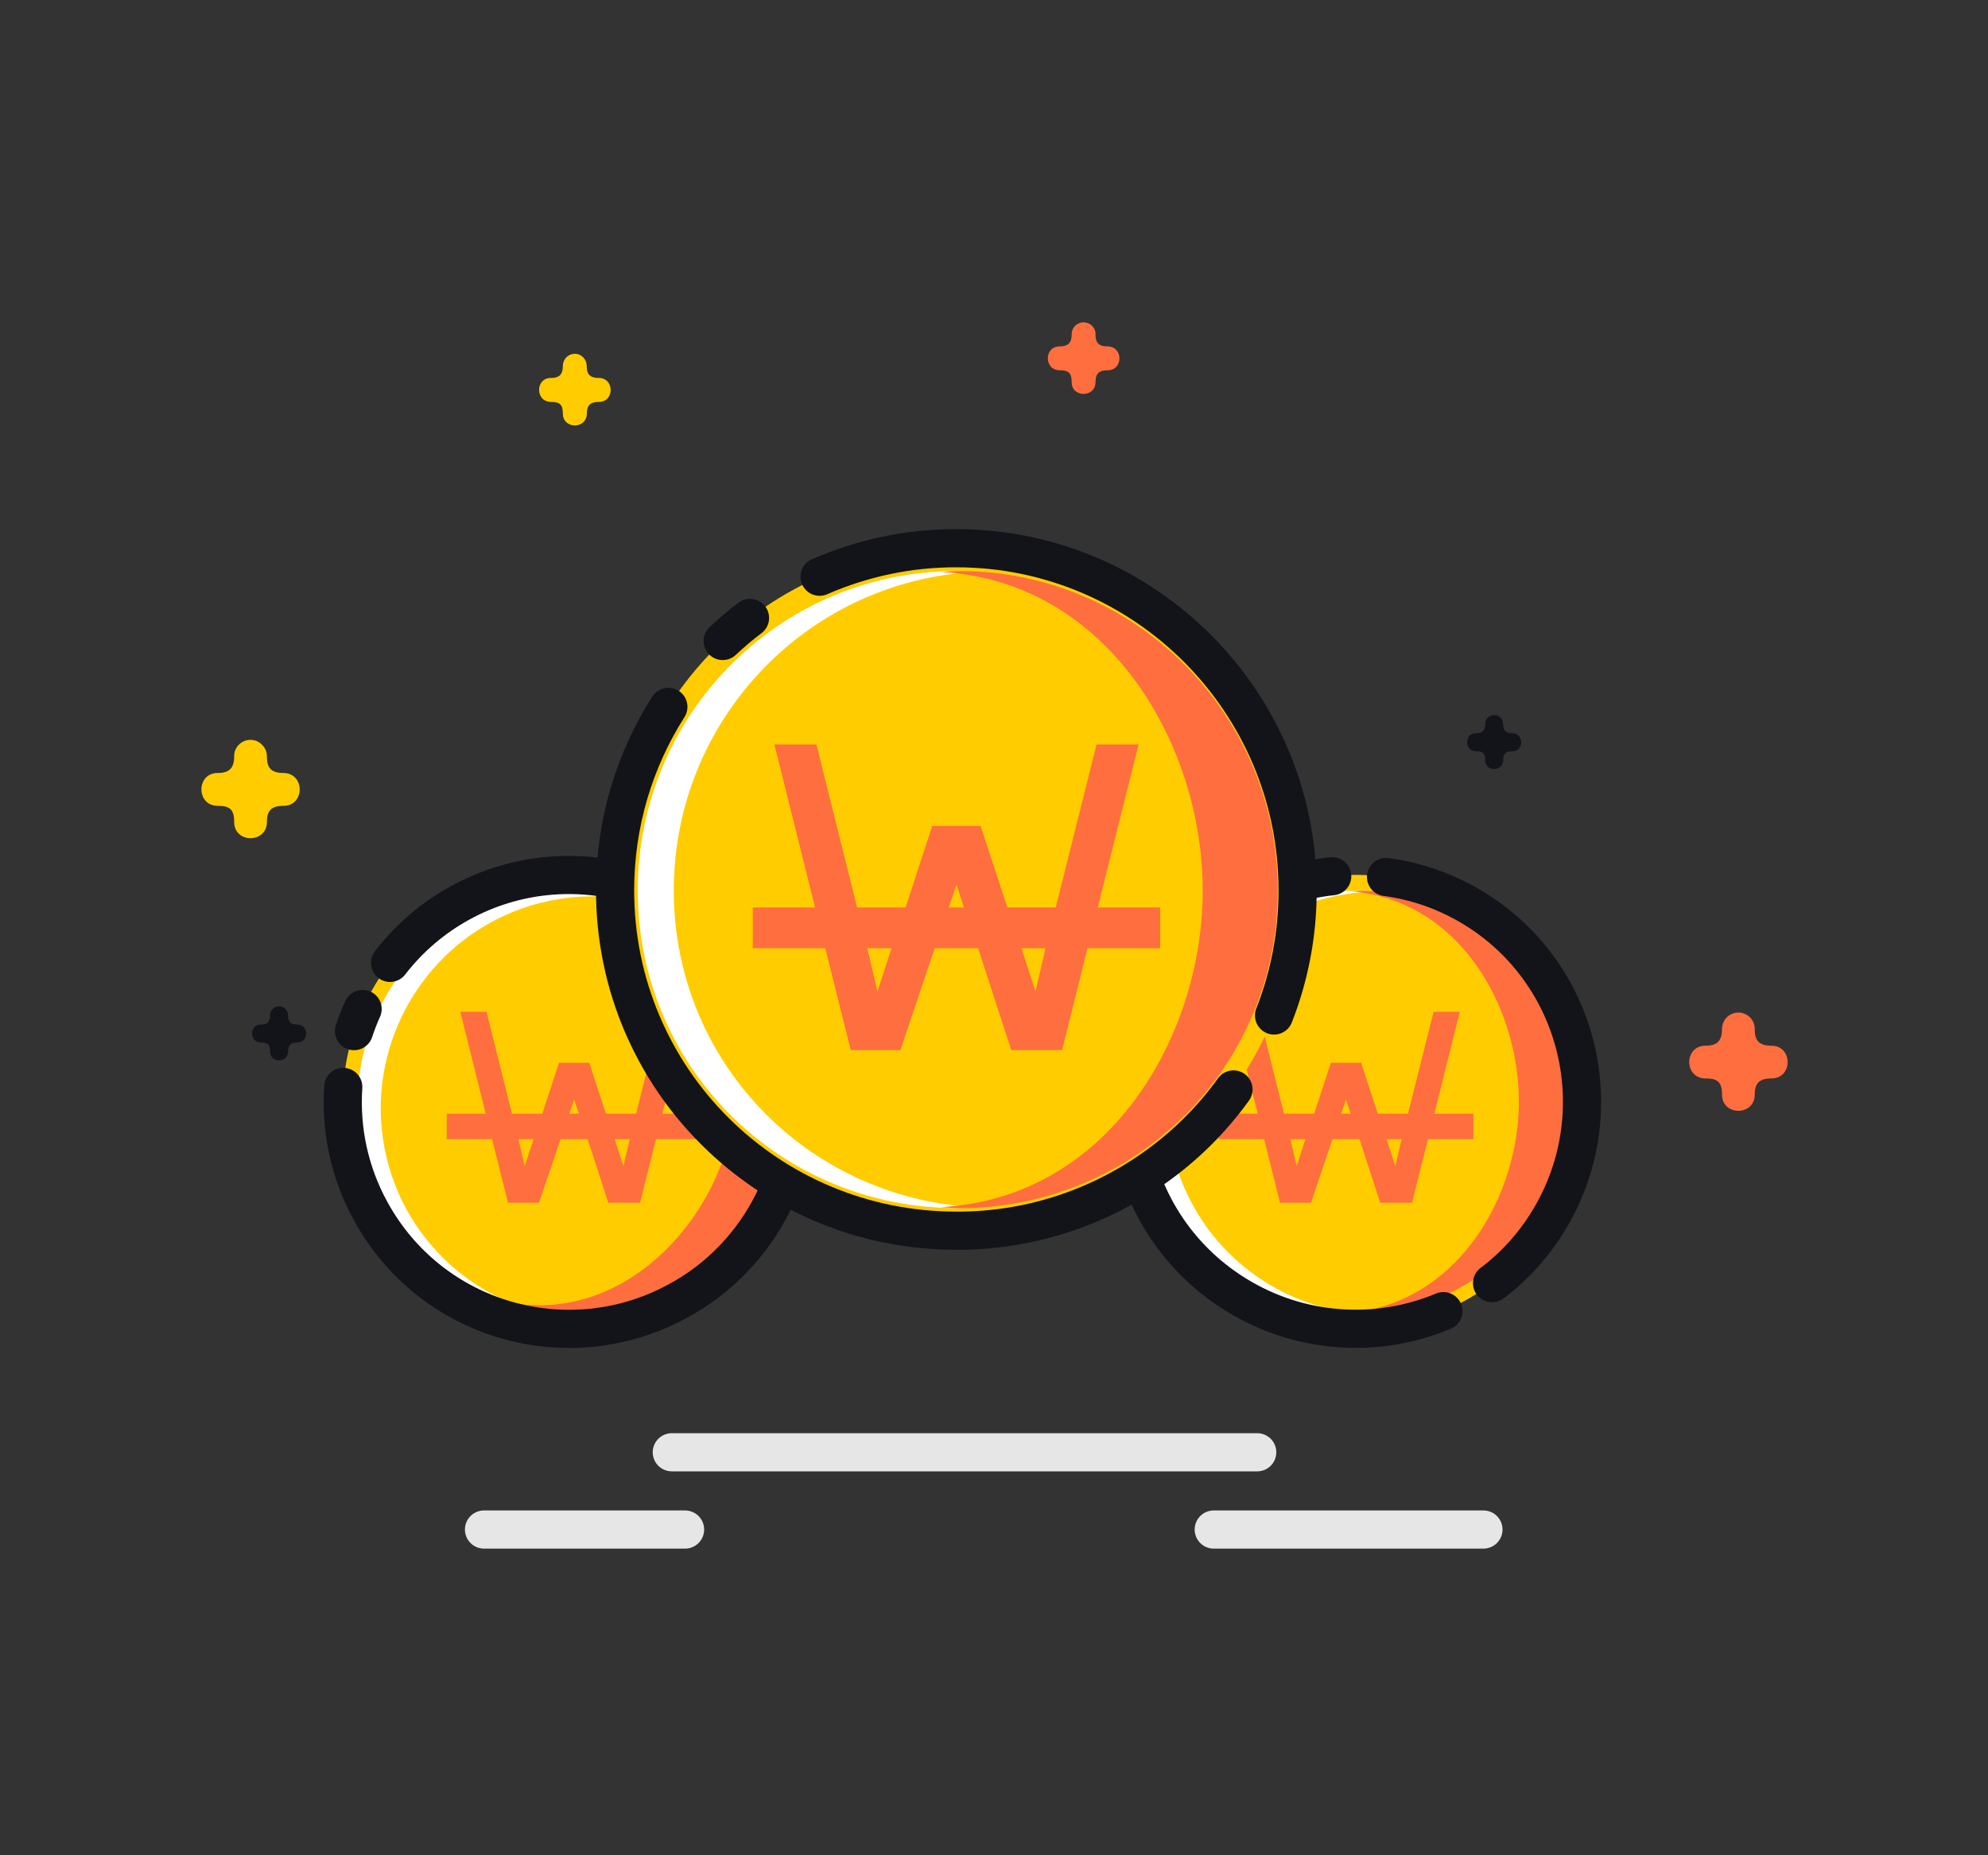 <svg width="15" height="14" viewBox="0 0 15 14" fill="none" xmlns="http://www.w3.org/2000/svg">
<rect x="0" y="0" width="15" height="14" fill="#333333" stroke="none"/>
<path d="M5.069 10.959H9.486M3.652 11.542H5.169M9.158 11.542H11.193" stroke="#E6E6E6" stroke-width="0.288" stroke-linecap="round" stroke-linejoin="round"/>
<path fill-rule="evenodd" clip-rule="evenodd" d="M4.336 2.67C4.324 2.67 4.312 2.673 4.301 2.677C4.291 2.682 4.281 2.689 4.272 2.697C4.264 2.706 4.258 2.716 4.253 2.727C4.249 2.738 4.247 2.75 4.247 2.762C4.247 2.824 4.221 2.852 4.159 2.852C4.037 2.85 4.037 3.034 4.159 3.033C4.218 3.033 4.247 3.049 4.247 3.119C4.245 3.241 4.429 3.241 4.428 3.119C4.428 3.056 4.458 3.033 4.517 3.033C4.638 3.035 4.638 2.851 4.517 2.852C4.436 2.852 4.427 2.806 4.427 2.762C4.427 2.711 4.387 2.669 4.336 2.67ZM1.888 5.583C1.872 5.583 1.856 5.587 1.841 5.593C1.826 5.6 1.812 5.609 1.801 5.621C1.79 5.632 1.781 5.646 1.775 5.661C1.769 5.676 1.766 5.693 1.767 5.709C1.767 5.794 1.73 5.833 1.645 5.833C1.478 5.83 1.478 6.083 1.645 6.081C1.727 6.081 1.767 6.103 1.767 6.2C1.764 6.367 2.016 6.367 2.014 6.2C2.014 6.112 2.055 6.081 2.136 6.081C2.303 6.084 2.303 5.831 2.136 5.833C2.026 5.833 2.014 5.77 2.014 5.709C2.014 5.692 2.011 5.676 2.005 5.66C1.998 5.645 1.989 5.631 1.977 5.62C1.966 5.608 1.952 5.599 1.937 5.592C1.921 5.586 1.905 5.583 1.888 5.583Z" fill="#FFCC00"/>
<path fill-rule="evenodd" clip-rule="evenodd" d="M2.105 7.594C2.067 7.594 2.037 7.625 2.038 7.663C2.038 7.71 2.018 7.731 1.971 7.731C1.879 7.728 1.879 7.868 1.971 7.867C2.016 7.867 2.038 7.879 2.038 7.933C2.035 8.024 2.175 8.024 2.174 7.933C2.174 7.885 2.196 7.867 2.241 7.867C2.333 7.867 2.333 7.73 2.241 7.731C2.18 7.731 2.174 7.697 2.174 7.663C2.174 7.654 2.172 7.645 2.169 7.636C2.165 7.628 2.16 7.62 2.154 7.614C2.147 7.607 2.14 7.602 2.131 7.599C2.123 7.595 2.114 7.594 2.105 7.594Z" fill="#12141A"/>
<path fill-rule="evenodd" clip-rule="evenodd" d="M8.175 2.432C8.163 2.432 8.151 2.435 8.141 2.439C8.13 2.444 8.12 2.451 8.111 2.459C8.103 2.468 8.097 2.478 8.092 2.489C8.088 2.5 8.086 2.512 8.086 2.524C8.086 2.586 8.059 2.614 7.997 2.614C7.876 2.611 7.876 2.796 7.997 2.794C8.057 2.794 8.086 2.811 8.086 2.881C8.083 3.003 8.268 3.003 8.266 2.881C8.266 2.818 8.296 2.794 8.355 2.794C8.477 2.797 8.477 2.613 8.355 2.614C8.275 2.614 8.266 2.568 8.266 2.524C8.267 2.511 8.264 2.5 8.26 2.488C8.255 2.477 8.248 2.467 8.24 2.459C8.231 2.45 8.221 2.443 8.21 2.439C8.199 2.434 8.187 2.432 8.175 2.432Z" fill="#FF6E3F"/>
<path fill-rule="evenodd" clip-rule="evenodd" d="M11.273 5.396C11.235 5.396 11.205 5.427 11.206 5.465C11.206 5.512 11.186 5.533 11.139 5.533C11.047 5.53 11.047 5.67 11.139 5.669C11.184 5.669 11.206 5.681 11.206 5.734C11.203 5.826 11.343 5.826 11.342 5.734C11.342 5.686 11.364 5.669 11.409 5.669C11.501 5.672 11.501 5.532 11.409 5.533C11.348 5.533 11.342 5.498 11.342 5.465C11.342 5.456 11.34 5.447 11.337 5.438C11.333 5.43 11.328 5.422 11.322 5.416C11.315 5.409 11.308 5.404 11.299 5.401C11.291 5.397 11.282 5.395 11.273 5.396Z" fill="#12141A"/>
<path fill-rule="evenodd" clip-rule="evenodd" d="M13.115 7.641C13.099 7.641 13.083 7.644 13.068 7.651C13.053 7.657 13.039 7.666 13.028 7.678C13.017 7.69 13.008 7.703 13.002 7.718C12.996 7.734 12.993 7.75 12.993 7.766C12.993 7.852 12.957 7.891 12.871 7.891C12.704 7.888 12.704 8.14 12.871 8.138C12.953 8.138 12.993 8.161 12.993 8.257C12.99 8.424 13.243 8.424 13.24 8.257C13.24 8.17 13.282 8.138 13.363 8.138C13.53 8.141 13.53 7.888 13.363 7.891C13.252 7.891 13.24 7.827 13.24 7.766C13.241 7.749 13.237 7.733 13.231 7.718C13.225 7.703 13.216 7.689 13.204 7.677C13.192 7.665 13.178 7.656 13.163 7.65C13.148 7.644 13.132 7.64 13.115 7.641Z" fill="#FF6E3F"/>
<path d="M3.477 6.811C4.307 6.359 5.349 6.667 5.802 7.498C6.256 8.33 5.946 9.364 5.117 9.817C4.288 10.27 3.25 9.97 2.796 9.138C2.684 8.933 2.615 8.706 2.593 8.473C2.572 8.239 2.598 8.004 2.672 7.781C2.806 7.366 3.094 7.019 3.477 6.811Z" fill="#FFCC00"/>
<path fill-rule="evenodd" clip-rule="evenodd" d="M3.473 7.635L3.665 8.404H3.371V8.596H3.713L3.833 9.076H4.067L4.23 8.596H4.434L4.59 9.076H4.83L4.95 8.596H5.292V8.404H4.998L5.19 7.635H4.992L4.8 8.404H4.572L4.446 8.02H4.218L4.092 8.404H3.863L3.671 7.635H3.473ZM4.332 8.296L4.368 8.404H4.296L4.332 8.296ZM3.912 8.596H4.026L3.959 8.8L3.912 8.596ZM4.638 8.596H4.752L4.704 8.8L4.638 8.596Z" fill="#FF6E3F"/>
<path d="M4.75 6.776C3.903 6.527 3.014 7.013 2.765 7.863C2.515 8.713 3.001 9.592 3.848 9.842C3.877 9.851 3.907 9.856 3.936 9.863C3.551 9.728 3.233 9.45 3.047 9.088C2.862 8.725 2.822 8.304 2.938 7.914C3.053 7.522 3.313 7.188 3.666 6.982C4.018 6.776 4.437 6.713 4.834 6.805C4.806 6.795 4.779 6.784 4.75 6.776Z" fill="white"/>
<path d="M4.764 6.779C5.611 7.028 6.094 7.918 5.845 8.768C5.786 8.969 5.688 9.157 5.556 9.32C5.424 9.483 5.262 9.619 5.078 9.719C4.893 9.819 4.691 9.882 4.483 9.903C4.274 9.925 4.064 9.906 3.863 9.846C3.833 9.837 3.806 9.825 3.777 9.815C4.597 10.008 5.278 9.362 5.484 8.662C5.69 7.961 5.469 7.041 4.677 6.758C4.706 6.765 4.735 6.771 4.764 6.779H4.764Z" fill="#FF6E3F"/>
<path d="M2.943 7.266C3.087 7.079 3.269 6.924 3.476 6.811C4.305 6.359 5.348 6.667 5.801 7.498C5.907 7.693 5.972 7.899 5.997 8.106M5.997 8.529C5.974 8.717 5.918 8.901 5.834 9.071C5.677 9.388 5.427 9.649 5.116 9.817C4.287 10.27 3.25 9.97 2.796 9.138C2.639 8.852 2.568 8.527 2.59 8.202M2.671 7.781C2.69 7.724 2.711 7.669 2.736 7.614" stroke="#12141A" stroke-width="0.288" stroke-miterlimit="10" stroke-linecap="round" stroke-linejoin="round"/>
<path d="M11.118 6.851C11.925 7.344 12.178 8.401 11.685 9.209C11.192 10.018 10.141 10.267 9.335 9.775C8.528 9.283 8.269 8.235 8.762 7.426C8.884 7.225 9.045 7.052 9.237 6.917C9.428 6.781 9.646 6.687 9.875 6.639C9.934 6.627 9.993 6.618 10.052 6.611C10.424 6.572 10.799 6.656 11.118 6.851Z" fill="#FFCC00"/>
<path d="M10.261 6.722C9.379 6.701 8.647 7.401 8.626 8.286C8.62 8.496 8.656 8.705 8.732 8.9C8.807 9.096 8.921 9.274 9.066 9.426C9.21 9.578 9.384 9.699 9.576 9.783C9.768 9.868 9.974 9.913 10.184 9.918C10.215 9.918 10.245 9.915 10.274 9.915C9.868 9.884 9.489 9.698 9.215 9.396C8.942 9.094 8.795 8.698 8.806 8.29C8.815 7.882 8.98 7.493 9.268 7.202C9.555 6.912 9.943 6.742 10.351 6.729C10.321 6.726 10.292 6.722 10.261 6.722L10.261 6.722Z" fill="white"/>
<path d="M10.277 6.722C11.159 6.743 11.856 7.478 11.835 8.363C11.831 8.573 11.784 8.779 11.699 8.971C11.614 9.163 11.492 9.336 11.341 9.48C11.188 9.624 11.009 9.737 10.814 9.812C10.618 9.887 10.409 9.923 10.2 9.917C10.169 9.917 10.139 9.912 10.109 9.91C10.952 9.884 11.442 9.084 11.46 8.354C11.477 7.624 11.026 6.792 10.187 6.725C10.217 6.725 10.247 6.722 10.277 6.722Z" fill="#FF6E3F"/>
<path d="M10.458 6.618C10.692 6.649 10.916 6.729 11.118 6.852C11.925 7.344 12.178 8.401 11.685 9.21C11.574 9.393 11.429 9.554 11.258 9.683M10.891 9.894C10.64 9.999 10.369 10.043 10.098 10.022C9.828 10.002 9.566 9.917 9.334 9.775C8.528 9.283 8.269 8.235 8.762 7.427C8.931 7.148 9.177 6.924 9.47 6.78M9.875 6.64C9.934 6.628 9.993 6.618 10.052 6.612" stroke="#12141A" stroke-width="0.288" stroke-miterlimit="10" stroke-linecap="round" stroke-linejoin="round"/>
<path fill-rule="evenodd" clip-rule="evenodd" d="M9.297 7.635L9.49 8.404H9.195V8.596H9.538L9.658 9.076H9.892L10.054 8.596H10.258L10.414 9.076H10.654L10.775 8.596H11.117V8.404H10.823L11.015 7.635H10.817L10.624 8.404H10.396L10.27 8.02H10.042L9.916 8.404H9.688L9.496 7.635H9.297ZM10.156 8.296L10.192 8.404H10.12L10.156 8.296ZM9.736 8.596H9.85L9.784 8.8L9.736 8.596ZM10.462 8.596H10.576L10.528 8.8L10.462 8.596Z" fill="#FF6E3F"/>
<path d="M7.216 4.137C8.637 4.137 9.791 5.295 9.791 6.719C9.791 8.144 8.637 9.287 7.216 9.287C5.795 9.287 4.641 8.144 4.641 6.719C4.641 6.21 4.788 5.735 5.043 5.334C5.207 5.076 5.416 4.849 5.659 4.663C6.106 4.321 6.653 4.136 7.216 4.137Z" fill="#FFCC00"/>
<path d="M7.216 4.309C5.888 4.309 4.812 5.389 4.812 6.72C4.812 8.053 5.887 9.116 7.216 9.116C7.262 9.116 7.306 9.112 7.352 9.109C6.086 9.039 5.084 8.007 5.084 6.72C5.084 5.435 6.087 4.387 7.351 4.316C7.306 4.313 7.261 4.309 7.216 4.309V4.309Z" fill="white"/>
<path d="M7.238 4.309C8.565 4.309 9.641 5.389 9.641 6.72C9.641 8.053 8.567 9.117 7.238 9.117C7.191 9.117 7.147 9.112 7.102 9.109C8.367 9.04 9.075 7.819 9.075 6.72C9.075 5.622 8.366 4.387 7.102 4.316C7.147 4.313 7.192 4.309 7.238 4.309Z" fill="#FF6E3F"/>
<path d="M6.184 4.352C6.509 4.21 6.861 4.136 7.216 4.137C8.637 4.137 9.791 5.295 9.791 6.719C9.791 7.053 9.728 7.371 9.613 7.663M9.307 8.221C9.14 8.453 8.935 8.655 8.701 8.819C8.266 9.125 7.747 9.289 7.216 9.287C5.795 9.287 4.641 8.144 4.641 6.719C4.641 6.21 4.788 5.735 5.043 5.334M5.453 4.837C5.519 4.775 5.587 4.717 5.659 4.663" stroke="#12141A" stroke-width="0.288" stroke-miterlimit="10" stroke-linecap="round" stroke-linejoin="round"/>
<path fill-rule="evenodd" clip-rule="evenodd" d="M5.843 5.618L6.15 6.848H5.68V7.155H6.227L6.419 7.924H6.794L7.053 7.155H7.38L7.63 7.924H8.014L8.206 7.155H8.754V6.848H8.283L8.591 5.618H8.274L7.966 6.848H7.601L7.399 6.233H7.034L6.833 6.848H6.467L6.16 5.618H5.843ZM7.217 6.675L7.274 6.848H7.159L7.217 6.675ZM6.544 7.155H6.727L6.621 7.482L6.544 7.155ZM7.707 7.155H7.889L7.813 7.482L7.707 7.155Z" fill="#FF6E3F"/>
</svg>

